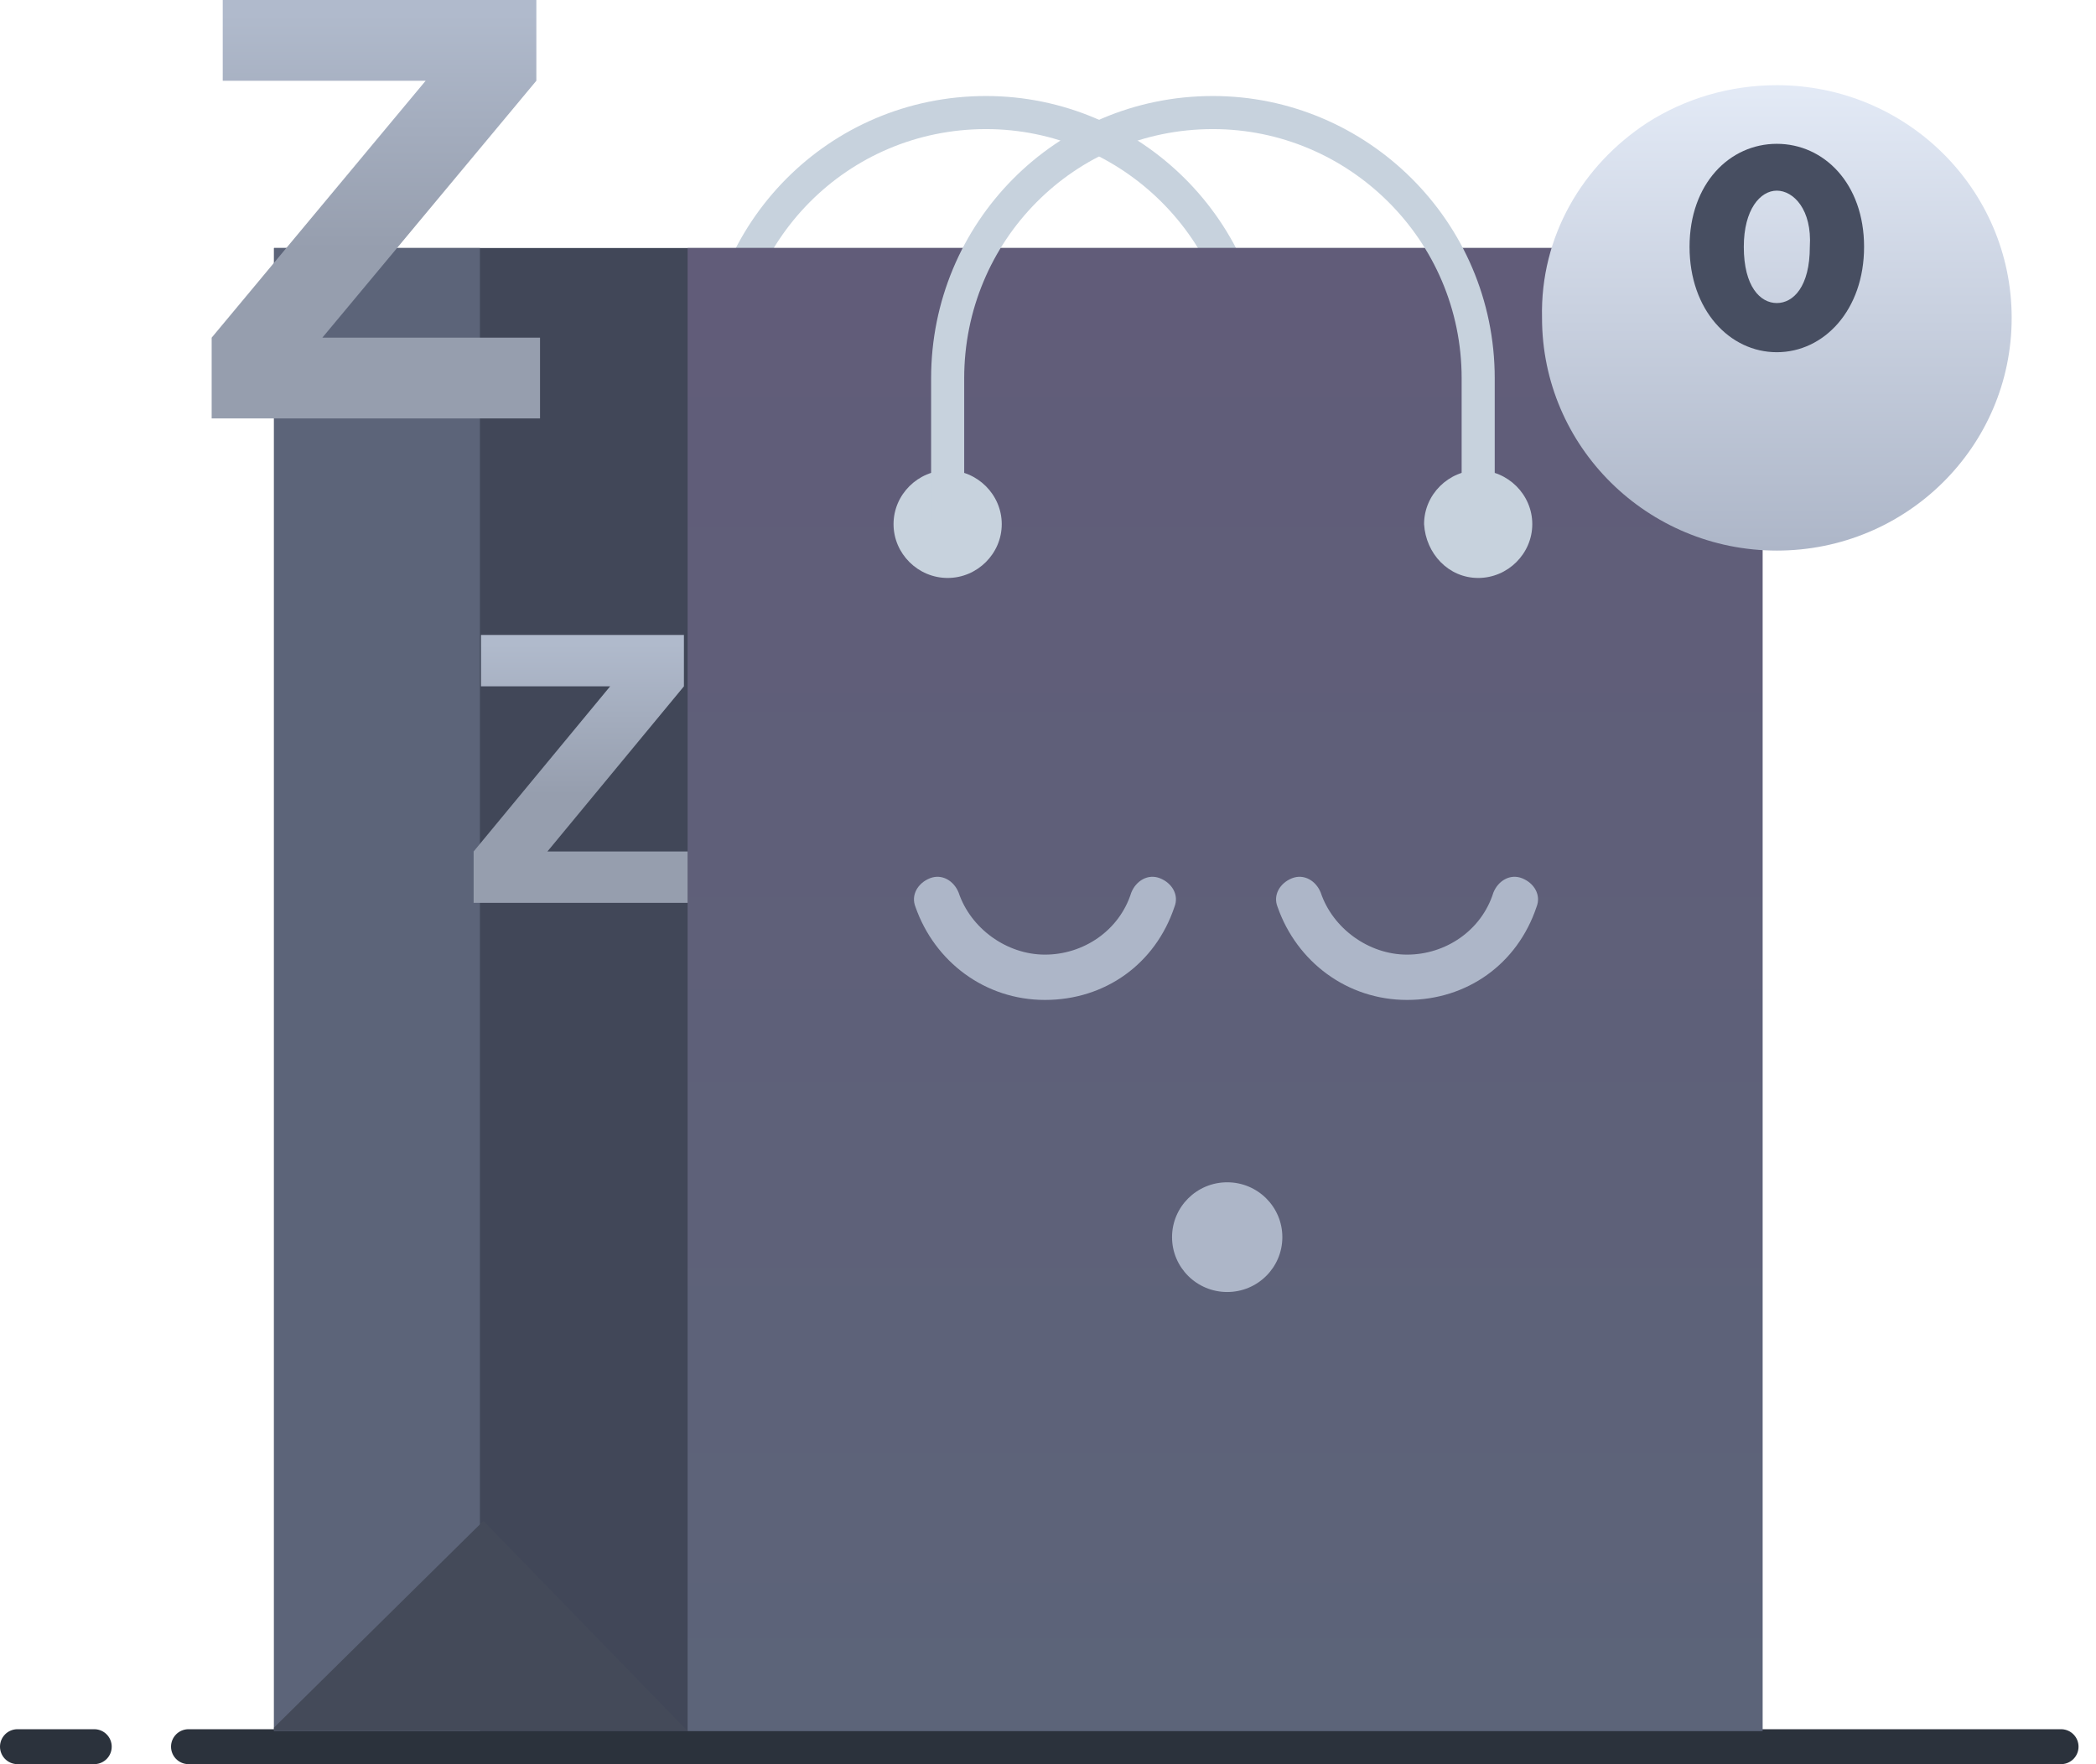 <svg width="120" height="101" viewBox="0 0 120 101" fill="none" xmlns="http://www.w3.org/2000/svg">
<path d="M41.266 30.007V21.656C41.266 13.305 47.96 6.444 56.453 6.444C64.746 6.444 71.64 13.205 71.64 21.656V30.007" stroke="#C7D2DD" stroke-width="1.894" stroke-miterlimit="10" stroke-linecap="round" stroke-linejoin="round"/>
<path d="M93.221 92.046C93.621 91.847 93.721 91.649 94.121 91.549" stroke="#FF78B7" stroke-width="0.612" stroke-linecap="round" stroke-linejoin="round"/>
<path d="M10.792 100H118" stroke="#2B323C" stroke-width="2" stroke-miterlimit="10" stroke-linecap="round" stroke-linejoin="round"/>
<path d="M1 100H5.396" stroke="#2B323C" stroke-width="2" stroke-miterlimit="10" stroke-linecap="round" stroke-linejoin="round"/>
<path d="M100.815 14.199H15.688V99.105H100.815V14.199Z" fill="#414758"/>
<path d="M101.015 14.199H39.367V99.105H100.915V14.199H101.015Z" fill="url(#paint0_linear_30_2373)"/>
<path d="M27.477 14.199H15.688V99.105H27.477V14.199Z" fill="#5C6479"/>
<path d="M39.367 99.105H15.688V98.906L27.677 87.075L39.367 99.105Z" fill="#444A59"/>
<path d="M54.254 33.089C55.953 33.089 57.352 31.698 57.352 30.007C57.352 28.317 55.953 26.925 54.254 26.925C52.556 26.925 51.157 28.317 51.157 30.007C51.157 31.698 52.556 33.089 54.254 33.089Z" fill="#C7D2DD"/>
<path d="M84.629 33.089C86.327 33.089 87.726 31.698 87.726 30.007C87.726 28.317 86.327 26.925 84.629 26.925C82.93 26.925 81.531 28.317 81.531 30.007C81.631 31.698 82.93 33.089 84.629 33.089Z" fill="#C7D2DD"/>
<path d="M54.255 30.007V21.656C54.255 13.305 60.949 6.444 69.442 6.444C77.734 6.444 84.629 13.205 84.629 21.656V30.007" stroke="#C7D2DD" stroke-width="1.894" stroke-miterlimit="10" stroke-linecap="round" stroke-linejoin="round"/>
<g filter="url(#filter0_d_30_2373)">
<path d="M94.314 3.024C96.472 1.648 99.017 0.877 101.728 0.877C109.141 0.877 115.172 6.823 115.172 14.2C115.172 21.576 109.141 27.522 101.728 27.522C94.314 27.522 88.284 21.576 88.284 14.2C88.173 9.52 90.607 5.446 94.314 3.024Z" fill="url(#paint1_linear_30_2373)"/>
</g>
<path d="M101.726 20.165C99.025 20.165 96.73 17.752 96.73 14.132C96.73 10.513 99.025 8.234 101.726 8.234C104.426 8.234 106.722 10.513 106.722 14.132C106.722 17.752 104.426 20.165 101.726 20.165ZM101.726 17.35C102.671 17.35 103.616 16.411 103.616 14.132C103.751 11.988 102.671 10.915 101.726 10.915C100.781 10.915 99.836 11.988 99.836 14.132C99.836 16.411 100.781 17.35 101.726 17.35Z" fill="#474E61"/>
<path d="M59.826 57.248C56.394 57.248 53.511 55.063 52.412 51.922C52.138 51.239 52.55 50.557 53.236 50.283C53.922 50.01 54.609 50.42 54.883 51.103C55.57 53.151 57.629 54.654 59.826 54.654C62.022 54.654 64.082 53.288 64.768 51.103C65.043 50.42 65.729 50.01 66.415 50.283C67.102 50.557 67.514 51.239 67.239 51.922C66.141 55.2 63.258 57.248 59.826 57.248Z" fill="#ADB6C8"/>
<path d="M80.556 57.248C77.124 57.248 74.241 55.063 73.143 51.922C72.868 51.239 73.28 50.557 73.966 50.283C74.653 50.01 75.339 50.42 75.614 51.103C76.3 53.151 78.36 54.654 80.556 54.654C82.753 54.654 84.812 53.288 85.499 51.103C85.773 50.42 86.46 50.01 87.146 50.283C87.832 50.557 88.244 51.239 87.97 51.922C86.871 55.2 83.988 57.248 80.556 57.248Z" fill="#ADB6C8"/>
<path d="M70.26 73.97C72.004 73.97 73.417 72.564 73.417 70.829C73.417 69.094 72.004 67.688 70.26 67.688C68.516 67.688 67.102 69.094 67.102 70.829C67.102 72.564 68.516 73.97 70.26 73.97Z" fill="#ADB6C8"/>
<path d="M12.752 4.623V0H30.707V4.623L18.455 19.332H30.918V23.954H12.118V19.332L24.37 4.623H12.752V4.623Z" fill="url(#paint2_linear_30_2373)"/>
<path d="M27.538 39.294V36.352H39.156V39.294L31.341 48.749H39.367V51.691H27.116V48.749L34.932 39.294H27.538Z" fill="url(#paint3_linear_30_2373)"/>
<defs>
<filter id="filter0_d_30_2373" x="84.28" y="0.877" width="34.891" height="34.645" filterUnits="userSpaceOnUse" color-interpolation-filters="sRGB">
<feFlood flood-opacity="0" result="BackgroundImageFix"/>
<feColorMatrix in="SourceAlpha" type="matrix" values="0 0 0 0 0 0 0 0 0 0 0 0 0 0 0 0 0 0 127 0" result="hardAlpha"/>
<feOffset dy="4"/>
<feGaussianBlur stdDeviation="2"/>
<feComposite in2="hardAlpha" operator="out"/>
<feColorMatrix type="matrix" values="0 0 0 0 0 0 0 0 0 0 0 0 0 0 0 0 0 0 0.25 0"/>
<feBlend mode="normal" in2="BackgroundImageFix" result="effect1_dropShadow_30_2373"/>
<feBlend mode="normal" in="SourceGraphic" in2="effect1_dropShadow_30_2373" result="shape"/>
</filter>
<linearGradient id="paint0_linear_30_2373" x1="70.191" y1="14.199" x2="70.191" y2="99.105" gradientUnits="userSpaceOnUse">
<stop stop-color="#615C79"/>
<stop offset="1" stop-color="#5C6479"/>
</linearGradient>
<linearGradient id="paint1_linear_30_2373" x1="101.726" y1="0.877" x2="101.726" y2="27.522" gradientUnits="userSpaceOnUse">
<stop stop-color="#E3EAF6"/>
<stop offset="1" stop-color="#ADB6C8"/>
</linearGradient>
<linearGradient id="paint2_linear_30_2373" x1="21.52" y1="0.832" x2="21.52" y2="14.277" gradientUnits="userSpaceOnUse">
<stop stop-color="#B0BACC"/>
<stop offset="1" stop-color="#969EAE"/>
</linearGradient>
<linearGradient id="paint3_linear_30_2373" x1="33.243" y1="36.885" x2="33.243" y2="45.494" gradientUnits="userSpaceOnUse">
<stop stop-color="#B0BACC"/>
<stop offset="1" stop-color="#969EAE"/>
</linearGradient>
</defs>
</svg>
